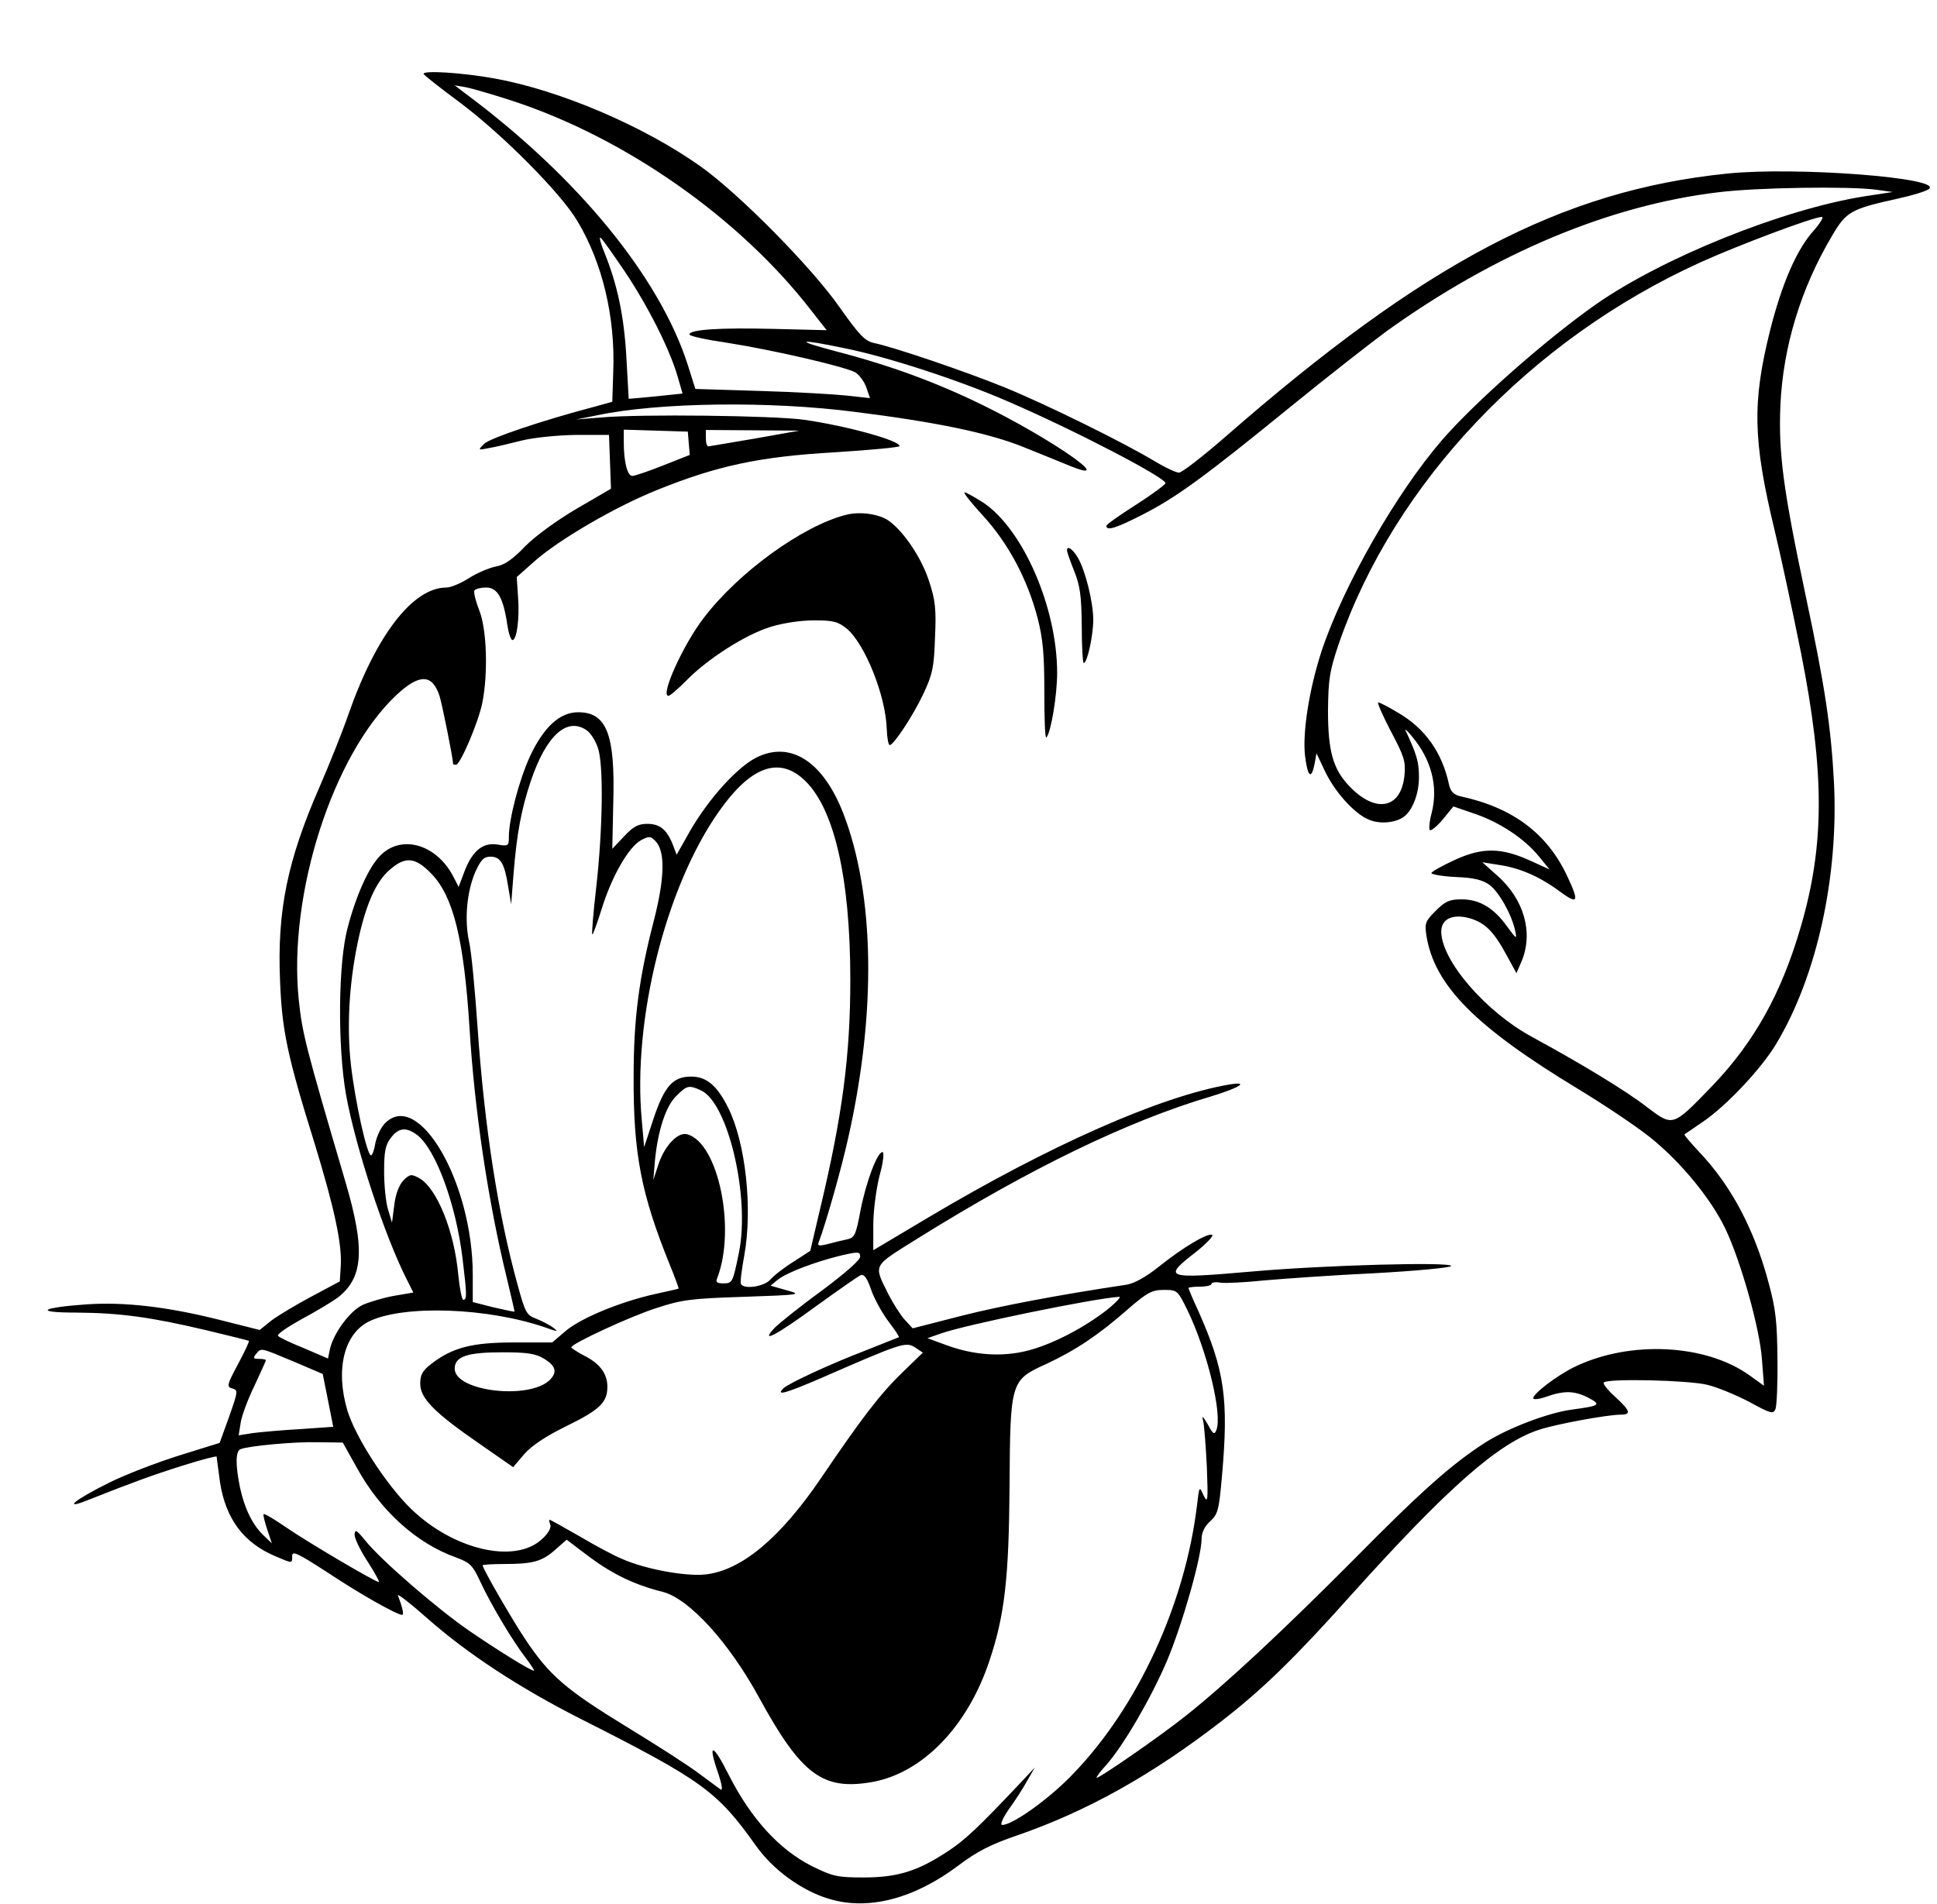 <?xml version="1.0" standalone="no"?>
<!DOCTYPE svg PUBLIC "-//W3C//DTD SVG 20010904//EN"
 "http://www.w3.org/TR/2001/REC-SVG-20010904/DTD/svg10.dtd">
<svg version="1.0" xmlns="http://www.w3.org/2000/svg"
 width="590pt" height="580pt" viewBox="0 0 590 580"
 preserveAspectRatio="xMidYMid meet">

<g transform="translate(0,580) scale(0.1,-0.1)"
fill="#000000" stroke="none">
<path d="M1290 5575 c0 -3 51 -43 113 -89 129 -97 306 -275 356 -360 76 -127
115 -291 109 -456 l-3 -94 -50 -14 c-164 -43 -323 -97 -340 -114 -20 -20 -20
-20 15 -13 19 3 64 14 100 23 37 9 107 16 165 17 l100 0 3 -82 3 -82 -103 -60
c-60 -35 -126 -83 -158 -115 -38 -40 -64 -58 -90 -62 -19 -4 -56 -19 -81 -35
-25 -16 -56 -29 -69 -29 -103 0 -215 -146 -300 -390 -18 -52 -57 -149 -86
-216 -99 -226 -130 -379 -121 -592 6 -152 22 -229 106 -498 59 -193 83 -304
79 -370 l-3 -48 -86 -46 c-47 -25 -102 -58 -122 -73 l-36 -29 -123 31 c-159
40 -290 55 -405 47 -141 -10 -160 -25 -31 -25 134 -1 228 -14 393 -53 72 -17
131 -32 133 -33 2 -2 -13 -34 -33 -71 -34 -64 -35 -69 -18 -74 19 -5 18 -9 -9
-86 l-29 -80 -122 -38 c-67 -21 -164 -58 -214 -83 -107 -53 -146 -86 -62 -52
134 53 191 74 286 104 57 18 103 30 103 27 0 -4 5 -38 10 -77 17 -111 71 -185
168 -226 54 -23 52 -23 52 1 0 16 17 8 108 -51 96 -64 211 -129 227 -129 6 0
1 23 -13 59 -3 8 37 -23 89 -69 122 -108 281 -212 466 -306 372 -188 417 -221
534 -385 53 -76 143 -141 227 -165 119 -35 258 2 392 103 57 43 99 64 175 90
215 74 414 185 628 351 125 97 223 193 392 382 293 326 449 464 573 504 50 17
209 46 248 46 34 0 30 12 -17 55 -22 20 -38 40 -34 43 12 13 259 7 315 -7 30
-7 88 -31 128 -52 66 -36 73 -38 80 -22 4 10 7 79 6 153 -1 112 -5 152 -27
232 -43 162 -114 296 -211 398 -26 28 -47 52 -45 54 2 1 26 18 54 37 72 48
181 164 226 240 124 207 190 511 175 799 -9 165 -27 288 -86 565 -69 326 -83
435 -77 580 8 178 62 356 157 516 44 75 57 82 201 114 42 9 85 22 94 29 47 34
-405 69 -616 47 -503 -52 -918 -270 -1528 -803 -68 -59 -131 -108 -140 -108
-9 0 -43 16 -76 36 -93 56 -324 170 -453 223 -120 49 -341 124 -400 136 -27 6
-44 23 -104 108 -85 122 -306 346 -424 430 -175 124 -429 232 -628 268 -101
18 -216 25 -216 14z m270 -82 c345 -113 693 -357 911 -639 l47 -60 -164 4
c-163 4 -254 -2 -254 -17 0 -5 51 -16 113 -25 141 -22 365 -74 393 -91 12 -8
27 -28 33 -46 l11 -32 -73 8 c-39 4 -159 11 -265 14 l-194 6 -22 70 c-85 269
-337 577 -681 832 l-30 23 35 -6 c19 -4 82 -22 140 -41z m4155 -271 l50 -7
-85 -13 c-248 -39 -616 -187 -820 -330 -152 -107 -366 -296 -467 -412 -141
-163 -302 -446 -368 -645 -37 -114 -58 -246 -50 -317 8 -65 19 -75 29 -26 l6
33 24 -51 c30 -65 91 -133 135 -151 34 -15 84 -10 109 10 26 21 45 72 44 122
0 44 -7 67 -41 140 -2 6 7 -3 21 -20 58 -70 79 -151 59 -231 -7 -25 -9 -49 -6
-53 4 -3 22 11 40 33 l32 39 64 -22 c77 -26 154 -77 197 -131 l32 -39 -57 26
c-90 41 -147 42 -232 3 -39 -18 -71 -36 -71 -40 0 -4 34 -10 74 -12 56 -2 82
-9 103 -24 29 -22 67 -89 78 -139 6 -28 5 -28 -25 13 -40 56 -84 82 -138 82
-37 0 -50 -6 -79 -35 -32 -32 -34 -38 -28 -77 25 -151 149 -276 459 -464 81
-49 181 -116 222 -149 94 -75 187 -189 230 -280 47 -99 105 -305 111 -399 l6
-78 -43 31 c-134 97 -367 108 -535 26 -53 -26 -125 -81 -125 -95 0 -5 19 -3
41 5 54 19 86 18 128 -4 39 -21 35 -24 -54 -36 -71 -10 -192 -56 -261 -100
-101 -65 -192 -145 -404 -360 -210 -211 -381 -371 -505 -470 -77 -62 -275
-199 -275 -191 0 3 13 21 30 39 54 62 137 205 185 318 47 112 105 316 105 371
0 18 9 38 26 53 24 22 27 35 36 137 21 237 8 324 -72 504 -17 36 -30 68 -30
70 0 2 16 4 35 4 19 0 35 4 35 8 0 5 13 7 28 4 16 -2 76 1 133 7 57 5 209 16
337 22 127 7 232 17 232 22 0 13 -381 3 -608 -17 -263 -23 -272 -20 -170 59
34 27 56 51 50 53 -16 5 -88 -38 -162 -97 -40 -32 -75 -51 -98 -55 -201 -30
-382 -64 -504 -95 l-148 -38 -24 26 c-13 14 -35 49 -49 76 -47 95 -52 84 90
173 342 213 639 357 893 432 85 26 118 46 55 36 -211 -36 -549 -186 -917 -405
l-168 -100 0 77 c0 43 9 110 19 150 11 39 15 72 9 72 -16 0 -50 -91 -67 -178
-14 -75 -18 -83 -41 -88 -14 -3 -40 -9 -58 -14 -28 -7 -33 -6 -28 6 21 55 70
227 90 319 86 382 80 739 -15 986 -62 160 -162 224 -267 170 -63 -33 -155
-138 -211 -242 l-30 -53 -11 29 c-18 47 -40 65 -78 65 -28 0 -43 -8 -71 -38
l-36 -38 3 141 c6 208 -20 275 -107 275 -56 0 -105 -45 -147 -135 -33 -72 -64
-191 -64 -244 0 -28 -1 -30 -35 -24 -45 7 -77 -20 -101 -84 l-17 -45 -15 29
c-51 101 -160 133 -225 65 -34 -35 -72 -119 -98 -218 -29 -107 -31 -361 -5
-509 29 -161 118 -432 186 -565 l19 -38 -59 -10 c-33 -6 -76 -19 -96 -28 -39
-19 -88 -86 -99 -134 l-6 -29 -72 31 c-40 16 -76 33 -80 38 -5 4 27 26 70 50
43 23 93 53 111 66 79 61 85 147 24 354 -123 418 -131 451 -142 554 -33 322
104 747 298 929 70 65 109 64 131 -4 8 -26 41 -189 41 -206 0 -2 4 -3 9 -3 13
0 68 129 80 188 18 89 14 224 -9 282 -11 28 -18 56 -15 61 4 5 20 9 36 9 34 0
52 -31 64 -112 4 -27 11 -48 16 -48 13 0 22 65 17 131 l-4 61 53 47 c74 66
245 166 374 218 183 74 313 102 542 115 108 7 197 15 197 19 0 17 -159 61
-290 80 -93 13 -500 18 -620 7 l-75 -6 65 13 c186 39 523 44 785 10 247 -31
405 -64 510 -106 55 -22 121 -49 148 -60 141 -56 -62 85 -268 186 -143 70
-281 121 -450 165 -129 34 -115 39 28 9 130 -26 350 -98 497 -162 202 -87 480
-232 480 -249 0 -4 -40 -34 -90 -66 -49 -31 -90 -60 -90 -64 0 -17 32 -6 112
35 101 52 183 111 448 327 113 92 246 196 295 232 329 236 676 382 1007 422
119 15 399 19 483 8z m-190 -124 c-52 -57 -97 -161 -133 -303 -55 -220 -53
-335 13 -609 19 -78 55 -247 81 -376 72 -365 72 -584 -1 -834 -59 -203 -142
-352 -272 -487 -118 -122 -117 -122 -195 -63 -64 50 -201 133 -350 214 -143
77 -278 234 -278 322 0 39 36 55 88 40 46 -14 72 -40 111 -112 l30 -55 16 37
c36 87 7 188 -74 260 l-46 41 50 -8 c63 -9 124 -35 186 -81 56 -41 60 -33 23
46 -61 131 -167 210 -326 244 -20 5 -29 14 -34 34 -21 100 -74 174 -158 222
-28 17 -54 30 -58 30 -4 0 13 -39 38 -87 41 -77 46 -93 42 -135 -10 -103 -89
-118 -170 -31 -48 51 -63 106 -63 228 1 97 5 121 33 204 169 489 584 927 1102
1162 115 52 343 138 369 138 7 1 -4 -18 -24 -41z m-3622 -125 c71 -106 137
-237 161 -320 l15 -52 -57 -6 c-31 -3 -68 -7 -82 -8 l-25 -2 -7 125 c-7 126
-27 221 -66 318 -12 29 -18 51 -13 48 5 -3 38 -50 74 -103z m195 -524 l3 -35
-81 -32 c-45 -18 -87 -32 -94 -32 -15 0 -26 43 -26 102 l0 39 98 -3 97 -3 3
-36z m202 15 c-74 -13 -138 -23 -142 -24 -5 0 -8 11 -8 25 l0 25 143 -1 142
-1 -135 -24z m-513 -889 c12 -8 27 -32 34 -53 18 -50 15 -249 -5 -426 -9 -77
-14 -141 -12 -143 2 -2 15 34 29 79 31 99 81 186 119 208 25 13 29 13 44 -2
31 -31 29 -113 -5 -245 -45 -174 -61 -297 -61 -473 -1 -235 23 -358 110 -573
16 -39 28 -72 27 -73 -1 -1 -34 -8 -74 -17 -106 -24 -224 -73 -270 -112 l-41
-35 -116 0 c-127 0 -187 -15 -252 -65 -27 -21 -34 -33 -34 -61 0 -44 43 -88
181 -183 l102 -71 34 40 c23 26 65 54 128 85 102 50 125 72 125 120 0 40 -23
71 -71 95 -21 11 -39 23 -39 25 0 11 181 95 260 120 76 25 105 29 265 34 175
6 179 7 131 20 l-49 14 22 18 c27 22 115 55 193 74 53 12 58 12 58 -4 0 -10
-48 -52 -118 -104 -66 -48 -129 -99 -142 -112 -48 -51 5 -23 125 65 68 49 129
92 137 95 10 4 20 -10 32 -46 10 -28 34 -71 53 -96 19 -25 33 -46 31 -47 -2
-1 -48 -19 -103 -41 -107 -41 -234 -100 -249 -115 -24 -24 7 -15 114 31 245
107 259 112 287 94 l24 -16 -64 -62 c-67 -65 -124 -140 -246 -320 -125 -184
-244 -283 -354 -294 -59 -6 -181 16 -251 47 -23 9 -81 40 -130 69 -49 28 -90
51 -92 51 -2 0 -1 -7 2 -15 4 -9 -6 -27 -25 -44 -82 -77 -270 -33 -399 92 -76
74 -169 218 -194 300 -37 125 -10 235 68 272 106 50 359 41 534 -19 39 -14 42
-14 25 -1 -10 8 -34 20 -51 27 -30 11 -34 18 -57 102 -60 216 -101 481 -122
781 -8 116 -19 235 -26 265 -15 68 -7 154 19 214 17 37 26 46 46 46 31 0 43
-21 54 -92 l9 -53 7 90 c10 126 24 199 52 283 47 141 111 199 171 157z m658
-147 c94 -82 145 -297 145 -613 0 -230 -24 -414 -92 -698 l-30 -128 -51 -33
c-29 -18 -61 -43 -71 -55 -19 -21 -80 -30 -89 -13 -3 4 2 43 10 87 26 144 4
343 -49 450 -34 68 -66 95 -113 95 -56 0 -82 -30 -116 -133 l-27 -82 -7 80
c-29 306 72 712 235 943 94 134 179 167 255 100z m-1130 -291 c66 -69 98 -199
115 -467 15 -252 57 -532 114 -765 13 -55 24 -101 23 -101 -1 -1 -30 5 -64 13
l-63 16 0 83 c0 283 -167 569 -269 460 -12 -13 -24 -40 -28 -60 -3 -20 -9 -36
-13 -36 -12 0 -48 162 -61 275 -13 115 -6 244 20 371 24 115 55 187 98 224 48
42 78 39 128 -13z m820 -659 c82 -37 150 -323 116 -493 -19 -93 -20 -95 -48
-95 -20 0 -24 4 -18 17 57 150 3 410 -91 437 -29 9 -70 -35 -89 -93 l-15 -46
5 60 c9 91 33 165 65 196 32 32 38 34 75 17z m-863 -137 c56 -45 117 -210 137
-376 13 -109 14 -125 2 -125 -4 0 -11 34 -15 75 -12 134 -65 264 -118 295 -26
14 -29 13 -49 -6 -13 -14 -24 -41 -28 -75 l-7 -54 -12 40 c-7 22 -12 74 -12
116 0 62 4 81 21 103 24 31 47 33 81 7z m2345 -533 c60 -124 107 -317 88 -365
-6 -15 -10 -13 -26 17 -16 27 -19 29 -14 10 3 -14 8 -77 11 -140 4 -103 3
-112 -10 -86 -13 29 -13 29 -20 -30 -36 -300 -180 -614 -377 -818 -70 -74
-184 -156 -216 -156 -8 0 1 20 20 48 19 26 44 65 56 87 l23 40 -42 -45 c-135
-143 -171 -176 -224 -211 -91 -60 -153 -79 -255 -79 -81 0 -94 3 -159 35 -98
50 -183 142 -251 275 -51 102 -67 103 -32 3 10 -31 13 -49 6 -45 -6 4 -35 26
-65 48 -30 23 -131 88 -223 144 -183 112 -233 155 -306 264 -42 63 -131 217
-131 227 0 2 30 4 68 4 86 0 114 8 155 45 l33 29 70 -53 c70 -52 138 -85 223
-106 80 -21 200 -152 292 -320 130 -238 195 -286 347 -259 153 28 290 170 356
370 46 137 59 251 61 529 2 321 3 325 111 374 90 42 159 88 248 166 61 53 75
60 111 60 41 0 42 -1 72 -62z m-243 3 c-71 -56 -169 -107 -244 -126 -78 -20
-164 -14 -248 17 l-57 21 40 14 c75 27 471 108 544 112 7 1 -8 -16 -35 -38z
m-2480 -159 l89 -38 16 -80 16 -81 -100 -7 c-55 -3 -120 -9 -144 -12 l-44 -7
6 38 c3 21 22 72 42 113 19 41 35 76 35 78 0 2 -10 4 -21 4 -18 0 -19 2 -9 15
16 19 11 20 114 -23z m764 8 c35 -22 40 -40 17 -64 -63 -62 -290 -35 -290 34
0 37 37 50 145 50 77 0 101 -4 128 -20z m-572 -330 c72 -132 182 -232 303
-275 43 -16 51 -24 74 -74 32 -69 100 -183 139 -233 16 -21 27 -38 24 -38 -10
0 -110 62 -196 121 -95 65 -269 215 -317 275 -27 33 -32 36 -33 18 0 -11 18
-49 40 -82 22 -34 37 -62 34 -62 -11 0 -221 124 -283 167 -35 24 -65 42 -68
40 -2 -3 3 -23 11 -47 l14 -42 -25 24 c-33 31 -58 81 -72 146 -14 69 -14 111
2 117 26 10 165 23 237 21 l74 -1 42 -75z"/>
<path d="M2994 4229 c77 -84 136 -194 167 -314 16 -63 20 -110 20 -224 0 -79
2 -141 6 -138 14 14 33 128 33 197 0 198 -103 436 -224 518 -27 17 -53 32 -58
32 -5 0 20 -32 56 -71z"/>
<path d="M2575 4231 c-131 -34 -325 -174 -431 -313 -62 -80 -134 -238 -108
-238 5 0 29 21 54 46 64 66 181 141 257 164 38 12 93 20 133 20 59 0 73 -4
100 -26 55 -47 118 -204 121 -305 1 -27 5 -49 9 -49 12 0 71 89 103 157 28 60
32 81 35 171 4 85 1 114 -18 171 -22 69 -75 149 -121 183 -29 22 -90 31 -134
19z"/>
<path d="M3250 4123 c0 -5 10 -33 22 -63 18 -45 22 -75 23 -167 0 -62 3 -113
6 -113 11 0 29 85 29 132 0 53 -24 150 -47 189 -16 27 -33 38 -33 22z"/>
</g>
</svg>
